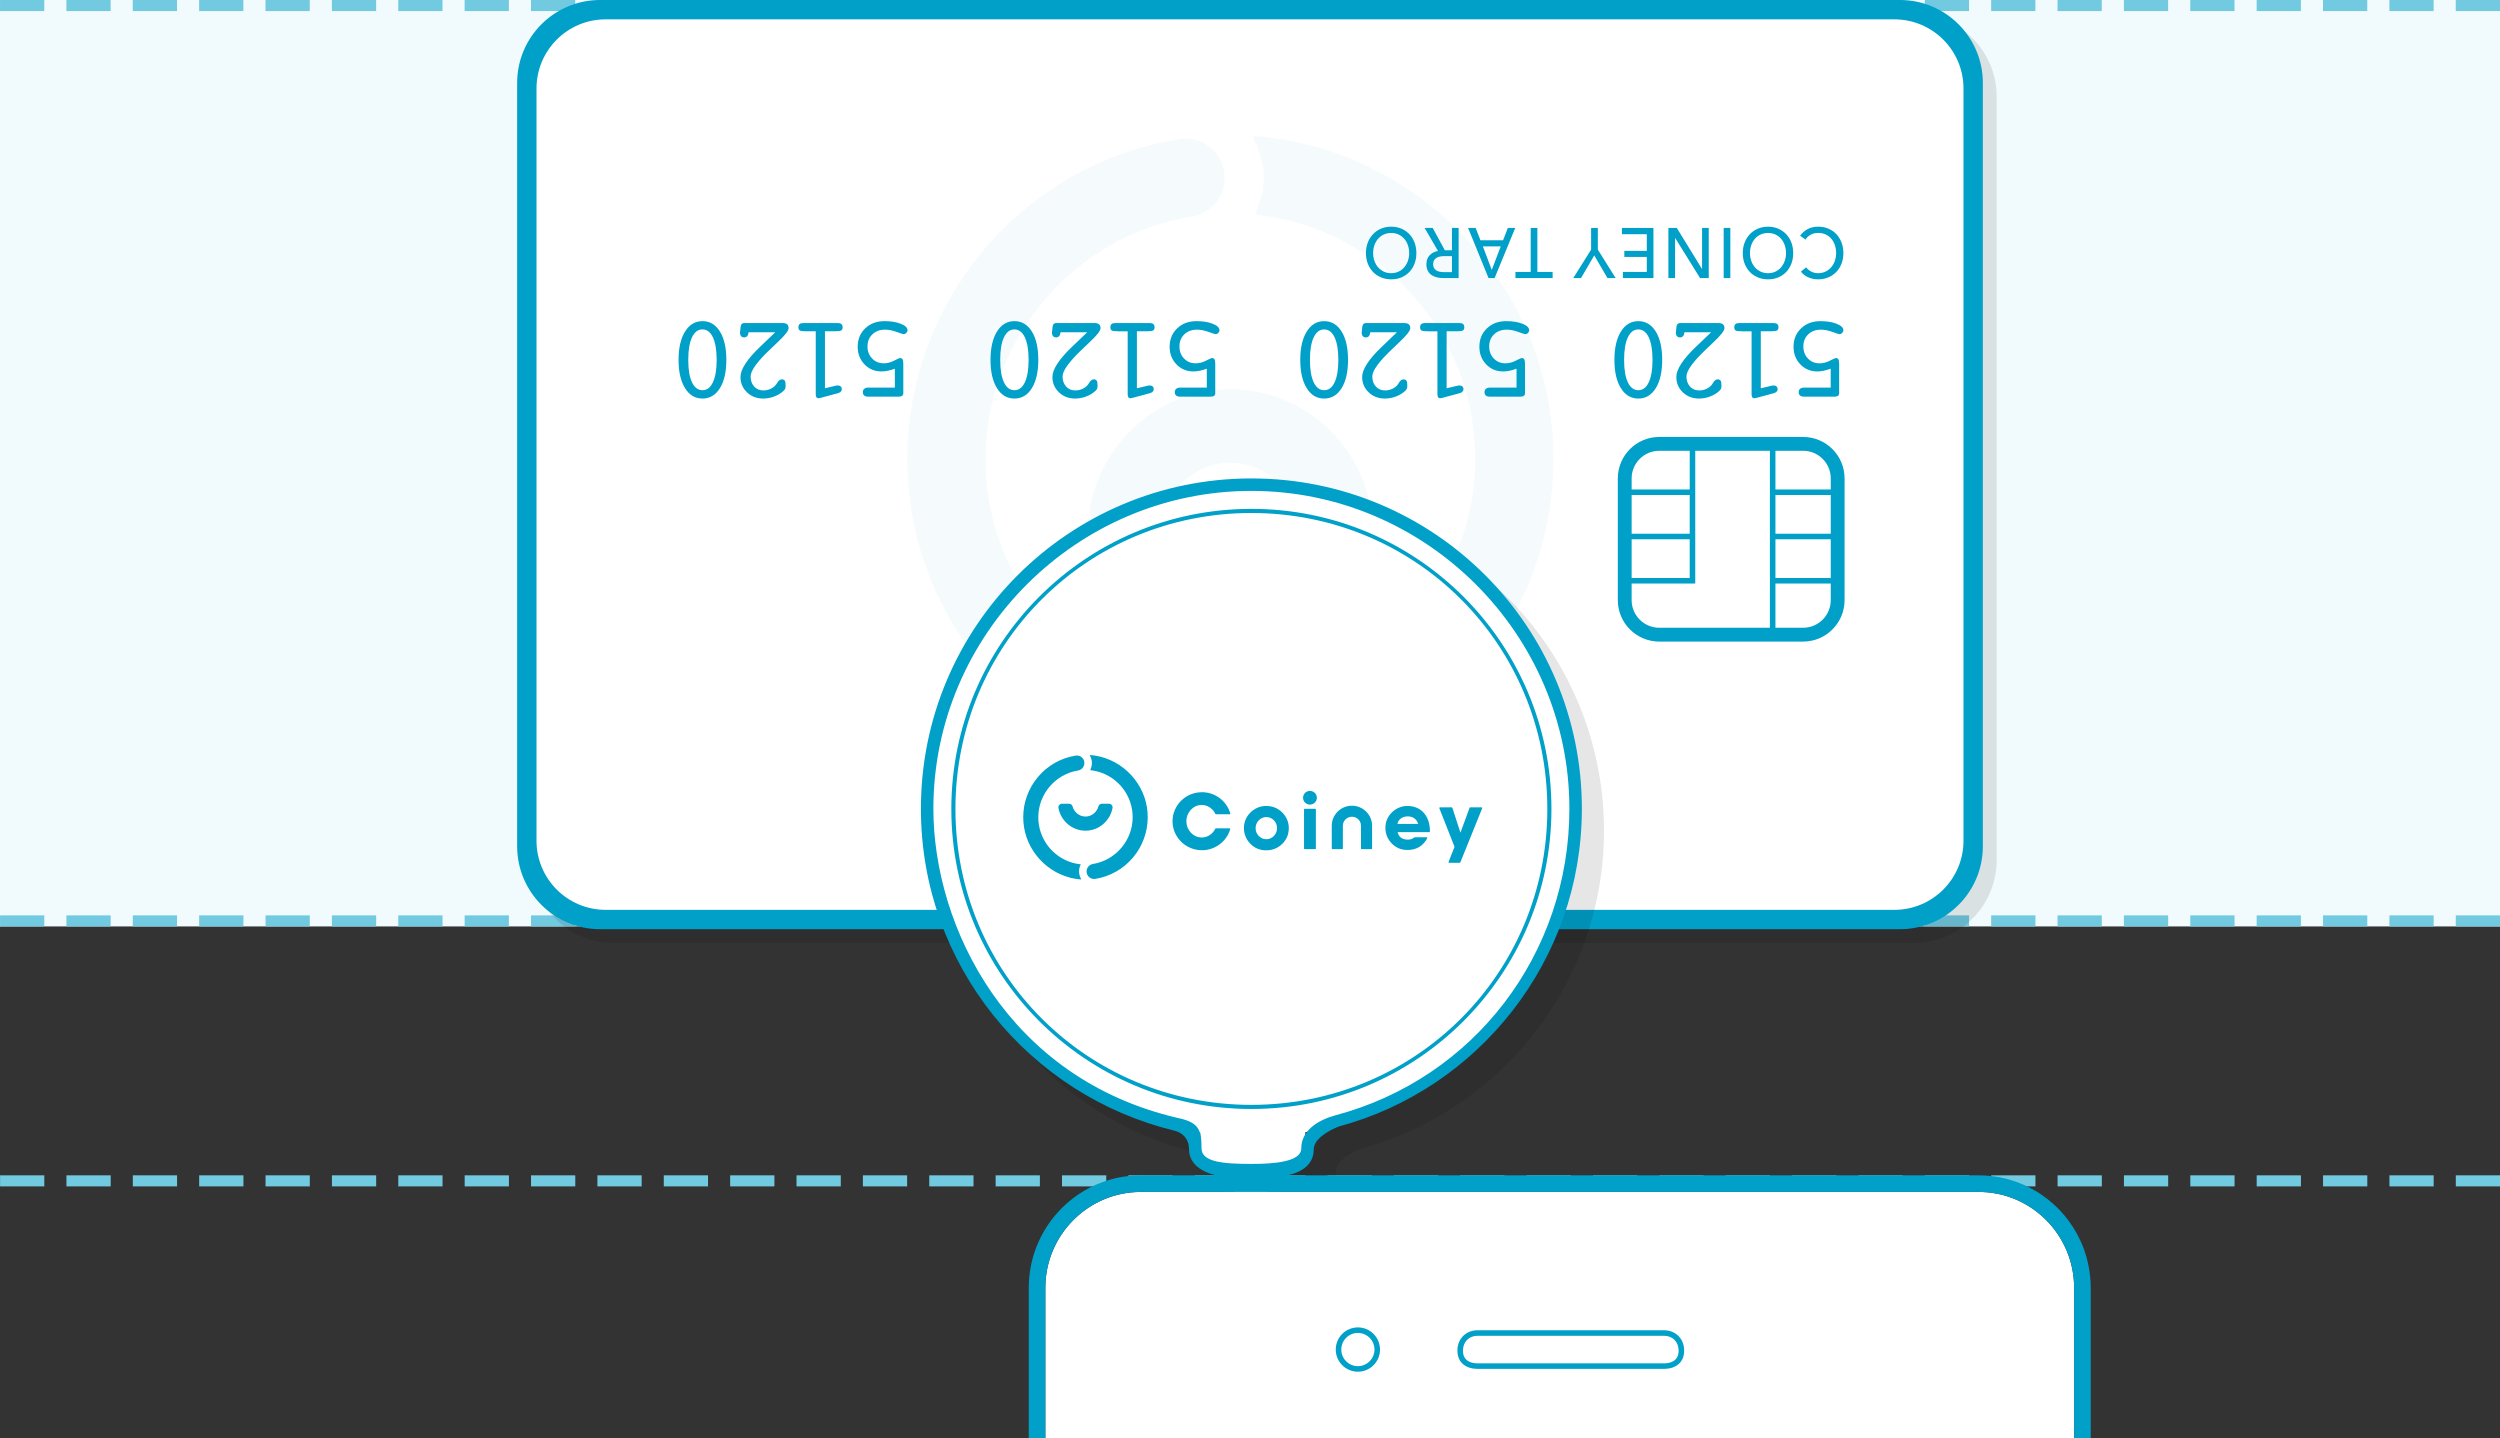 <svg xmlns="http://www.w3.org/2000/svg" width="452" height="260"><rect width="100%" height="100%" fill="#333333" stroke="none"/><path fill="#f1fafc" d="M0 0h452v167.5h-452z"/><path id="Shape" fill="#72cae1" d="M452 2h-8v-2h8v2zm-12 0h-8v-2h8v2zm-12 0h-8v-2h8v2zm-12 0h-8v-2h8v2zm-12 0h-8v-2h8v2zm-12 0h-8v-2h8v2zm-12 0h-8v-2h8v2zm-12 0h-8v-2h8v2zm-12 0h-8v-2h8v2zm-12 0h-8v-2h8v2zm-12 0h-8v-2h8v2zm-12 0h-8v-2h8v2zm-12 0h-8v-2h8v2zm-12 0h-8v-2h8v2zm-12 0h-8v-2h8v2zm-12 0h-8v-2h8v2zm-12 0h-8v-2h8v2zm-12 0h-8v-2h8v2zm-12 0h-8v-2h8v2zm-12 0h-8v-2h8v2zm-12 0h-8v-2h8v2zm-12 0h-8v-2h8v2zm-12 0h-8v-2h8v2zm-12 0h-8v-2h8v2zm-12 0h-8v-2h8v2zm-12 0h-8v-2h8v2zm-12 0h-8v-2h8v2zm-12 0h-8v-2h8v2zm-12 0h-8v-2h8v2zm-12 0h-8v-2h8v2zm-12 0h-8v-2h8v2zm-12 0h-8v-2h8v2zm-12 0h-8v-2h8v2zm-12 0h-8v-2h8v2zm-12 0h-8v-2h8v2zm-12 0h-8v-2h8v2zm-12 0h-8v-2h8v2zm-12 0h-8v-2h8v2zm444 165.5h-8v-2h8v2zm-12 0h-8v-2h8v2zm-12 0h-8v-2h8v2zm-12 0h-8v-2h8v2zm-12 0h-8v-2h8v2zm-12 0h-8v-2h8v2zm-12 0h-8v-2h8v2zm-12 0h-8v-2h8v2zm-12 0h-8v-2h8v2zm-12 0h-8v-2h8v2zm-12 0h-8v-2h8v2zm-12 0h-8v-2h8v2zm-12 0h-8v-2h8v2zm-12 0h-8v-2h8v2zm-12 0h-8v-2h8v2zm-12 0h-8v-2h8v2zm-12 0h-8v-2h8v2zm-12 0h-8v-2h8v2zm-12 0h-8v-2h8v2zm-12 0h-8v-2h8v2zm-12 0h-8v-2h8v2zm-12 0h-8v-2h8v2zm-12 0h-8v-2h8v2zm-12 0h-8v-2h8v2zm-12 0h-8v-2h8v2zm-12 0h-8v-2h8v2zm-12 0h-8v-2h8v2zm-12 0h-8v-2h8v2zm-12 0h-8v-2h8v2zm-12 0h-8v-2h8v2zm-12 0h-8v-2h8v2zm-12 0h-8v-2h8v2zm-12 0h-8v-2h8v2zm-12 0h-8v-2h8v2zm-12 0h-8v-2h8v2zm-12 0h-8v-2h8v2zm-12 0h-8v-2h8v2zm-12 0h-8v-2h8v2zm444 47h-8v-2h8v2zm-12 0h-8v-2h8v2zm-12 0h-8v-2h8v2zm-12 0h-8v-2h8v2zm-12 0h-8v-2h8v2zm-12 0h-8v-2h8v2zm-12 0h-8v-2h8v2zm-12 0h-8v-2h8v2zm-12 0h-8v-2h8v2zm-12 0h-8v-2h8v2zm-12 0h-8v-2h8v2zm-12 0h-8v-2h8v2zm-12 0h-8v-2h8v2zm-12 0h-8v-2h8v2zm-12 0h-8v-2h8v2zm-12 0h-8v-2h8v2zm-12 0h-8v-2h8v2zm-12 0h-8v-2h8v2zm-12 0h-8v-2h8v2zm-12 0h-8v-2h8v2zm-12 0h-8v-2h8v2zm-12 0h-8v-2h8v2zm-12 0h-8v-2h8v2zm-12 0h-8v-2h8v2zm-12 0h-8v-2h8v2zm-12 0h-8v-2h8v2zm-12 0h-8v-2h8v2zm-12 0h-8v-2h8v2zm-12 0h-8v-2h8v2zm-12 0h-8v-2h8v2zm-12 0h-8v-2h8v2zm-12 0h-8v-2h8v2zm-12 0h-8v-2h8v2zm-12 0h-8v-2h8v2zm-12 0h-8v-2h8v2zm-12 0h-8v-2h8v2zm-12 0h-8v-2h8v2zm-12 0h-8v-2h8v2z"/><path opacity=".1" d="M346 2.5h-235c-8.284 0-15 6.716-15 15v138c0 8.285 6.716 15 15 15h235c8.285 0 15-6.715 15-15v-138c0-8.284-6.715-15-15-15z"/><path id="white" fill="#fff" d="M343.5 2.5h-235c-6.904 0-12.5 5.596-12.5 12.5v138c0 6.904 5.596 12.5 12.5 12.5h235c6.904 0 12.5-5.596 12.5-12.5v-138c0-6.904-5.596-12.5-12.5-12.5z"/><path id="Shape" fill="#00a0c9" d="M343.5 0h-235c-8.284 0-15 6.715-15 15v138c0 8.285 6.716 15 15 15h235c8.285 0 15-6.715 15-15v-138c0-8.285-6.715-15-15-15zm11.5 152c0 6.904-5.596 12.5-12.5 12.5h-233c-6.904 0-12.5-5.596-12.5-12.5v-136c0-6.904 5.596-12.5 12.5-12.5h233c6.904 0 12.5 5.596 12.5 12.5v136z"/><path id="Shape" fill="#2996cc" opacity=".05" d="M216.594 136.083c-.461-2.914-.013-5.862 1.297-8.507.054-.087.054-.186 0-.273-.044-.083-.134-.139-.224-.153-19.783-2.154-35.781-17.397-38.926-37.076-.363-2.314-.554-4.687-.554-7.081-.038-21.587 15.979-40.44 37.282-43.847 1.873-.302 3.496-1.313 4.611-2.847 1.119-1.526 1.552-3.399 1.251-5.269-.547-3.452-3.484-5.965-6.97-5.965-.368 0-.751.03-1.12.092-13.795 2.207-26.366 9.328-35.388 20.047-8.912 10.603-13.83 24.023-13.798 37.79 0 3.138.249 6.266.735 9.316 4.207 26.42 26.612 47.062 53.262 49.091.115 0 .217-.054.283-.138.056-.095.056-.212 0-.306-.873-1.505-1.46-3.14-1.741-4.874zm17.991-42.9c.41 1.483 1.741 2.505 3.275 2.505h6.655c1.005 0 1.963-.449 2.61-1.225.638-.78.9-1.807.71-2.807-2.365-12.327-13.038-21.278-25.383-21.278-12.335 0-23 8.951-25.373 21.278-.19 1 .063 2.026.716 2.807.647.776 1.6 1.225 2.615 1.225h6.648c1.524 0 2.873-1.022 3.268-2.505 1.511-5.605 6.499-9.529 12.126-9.529 5.633 0 10.627 3.924 12.133 9.529zm45.552-19.492c-4.222-26.425-26.626-47.069-53.28-49.092h-.029c-.164 0-.296.134-.296.3 0 .082.032.157.087.213.857 1.478 1.425 3.1 1.697 4.804.471 2.916.016 5.853-1.312 8.502-.025.088-.025.188.013.281.05.081.126.135.234.145 19.773 2.153 35.781 17.411 38.919 37.079.368 2.312.558 4.69.558 7.07.034 21.598-15.991 40.452-37.289 43.86-1.868.302-3.498 1.306-4.61 2.838-1.1 1.537-1.553 3.413-1.244 5.271.546 3.461 3.482 5.971 6.968 5.971.374 0 .753-.025 1.125-.087 13.792-2.208 26.357-9.332 35.378-20.051 8.93-10.606 13.827-24.023 13.797-37.801 0-3.125-.243-6.258-.716-9.303z"/><path id="Shape" fill="#00a0c9" d="M326 79h-26c-4.142 0-7.5 3.358-7.5 7.5v22c0 4.142 3.358 7.5 7.5 7.5h26c4.142 0 7.5-3.358 7.5-7.5v-22c0-4.142-3.358-7.5-7.5-7.5zm-31 18.5h10.5v7h-10.5v-7zm0-1v-7h10.5v7h-10.5zm5-15h5.5v7h-10.5v-2c0-2.761 2.239-5 5-5zm20 32h-20c-2.761 0-5-2.239-5-5v-3h11.5v-24h13.5v32zm11-5c0 2.761-2.239 5-5 5h-5v-8h10v3zm0-4h-10v-7h10v7zm0-8h-10v-7h10v7zm0-8h-10v-7h5c2.761 0 5 2.239 5 5v2zm-3.59-46.083c.398-.205.839-.307 1.326-.307.494 0 .942.094 1.343.281.402.188.742.446 1.022.775.279.328.494.714.644 1.158.15.444.225.922.225 1.434 0 .495-.077.962-.231 1.401-.154.44-.372.826-.656 1.159-.284.333-.627.595-1.028.787-.401.192-.853.288-1.356.288-.445 0-.861-.101-1.246-.301-.385-.201-.683-.455-.894-.762l-.949.768c.162.231.357.433.584.608.227.175.478.322.754.442.275.119.563.209.863.269.3.059.596.089.888.089.656 0 1.264-.115 1.824-.345.559-.231 1.044-.553 1.453-.967.409-.414.729-.913.96-1.497.231-.585.347-1.231.347-1.939 0-.7-.114-1.342-.341-1.927-.227-.584-.541-1.088-.942-1.51-.402-.423-.88-.751-1.435-.986-.555-.234-1.162-.352-1.818-.352-.762 0-1.415.152-1.958.455-.543.303-.985.697-1.326 1.184l.961.691c.261-.393.589-.691.986-.896zm-4.487-.096c-.405-.422-.885-.751-1.441-.985-.555-.235-1.161-.352-1.818-.352-.656 0-1.264.117-1.824.352-.559.234-1.041.563-1.447.985-.405.423-.723.926-.954 1.511-.231.584-.347 1.226-.347 1.926 0 .708.116 1.355.347 1.939.231.585.549 1.084.954 1.497.406.414.888.736 1.447.967.56.23 1.168.345 1.824.345.657 0 1.263-.115 1.818-.345.556-.231 1.036-.553 1.441-.967.406-.414.722-.913.949-1.497.227-.584.34-1.231.34-1.939 0-.7-.113-1.342-.34-1.926-.227-.585-.543-1.089-.949-1.511zm-.243 4.838c-.154.439-.371.825-.651 1.158-.279.333-.62.595-1.021.787-.401.192-.849.288-1.344.288-.502 0-.954-.096-1.356-.288-.401-.192-.743-.454-1.027-.787-.284-.333-.503-.719-.657-1.158-.154-.44-.231-.907-.231-1.402 0-.503.077-.977.231-1.421.154-.444.373-.83.657-1.158.284-.329.628-.587 1.033-.775.406-.188.856-.281 1.35-.281.495 0 .941.094 1.338.281.397.188.737.446 1.021.775.284.328.503.714.657 1.158.154.444.231.917.231 1.421 0 .495-.077.962-.231 1.402zm-11.041 3.117h1.204v-9.062h-1.204v9.062zm-2.7 0v-9.062h-1.204v7.398h-.024l-4.548-7.398h-1.52v9.062h1.204v-7.245h.024l4.499 7.245h1.569zm-11.199-4.916h-4.062v1.088h4.062v2.714h-4.317v1.113h5.52v-9.062h-5.703v1.126h4.499v3.021h.001zm-8.852-.23v-3.917h-1.216v3.917l-3.223 5.146h1.399l2.395-4.096 2.384 4.096h1.483l-3.222-5.146zm-10.933-3.917h-1.204v7.949h-2.76v1.114h6.724v-1.114h-2.76v-7.949zm-7.733 9.063l3.733-9.063h-1.338l-.863 2.227h-4.086l-.876-2.227h-1.362l3.697 9.063h1.095zm1.106-5.722l-1.617 4.25-1.605-4.25h3.222zm-12.853 1.6c-.389.41-.583.947-.583 1.613 0 .461.081.851.243 1.171.162.32.383.578.662.775.28.196.606.339.979.429.373.089.766.134 1.18.134h2.76v-9.062h-1.204v4.032h-1.289l-2.189-4.032h-1.459l2.408 4.16c-.616.11-1.119.371-1.508.78zm2.651.154h1.386v2.893h-1.471c-.26 0-.507-.024-.742-.071-.235-.047-.44-.126-.614-.237-.174-.111-.314-.258-.42-.441-.105-.184-.158-.412-.158-.685 0-.273.053-.502.158-.685.106-.184.25-.333.432-.448.182-.115.395-.199.638-.25.244-.051.507-.076.791-.076zm-6.335-3.987c-.406-.423-.886-.751-1.441-.986-.555-.234-1.162-.352-1.818-.352-.657 0-1.265.118-1.824.352-.56.235-1.042.563-1.447.986-.406.422-.724.926-.955 1.51-.231.585-.346 1.227-.346 1.927 0 .708.115 1.354.346 1.939.231.584.55 1.083.955 1.497.405.414.887.736 1.447.967.559.23 1.167.345 1.824.345.656 0 1.263-.115 1.818-.345.555-.231 1.035-.553 1.441-.967.405-.414.721-.913.948-1.497.227-.585.341-1.231.341-1.939 0-.7-.114-1.342-.341-1.927-.227-.585-.543-1.088-.948-1.51zm-.243 4.838c-.154.439-.371.825-.651 1.158-.279.333-.62.595-1.021.787-.401.192-.849.288-1.344.288-.502 0-.954-.096-1.356-.288-.401-.192-.743-.454-1.027-.787-.284-.333-.503-.719-.657-1.158-.154-.44-.231-.907-.231-1.402 0-.503.077-.977.231-1.421.154-.444.373-.83.657-1.158.284-.329.628-.587 1.033-.775.406-.188.856-.281 1.35-.281.494 0 .94.094 1.337.281.398.188.738.446 1.022.775.284.328.502.714.656 1.158.154.444.231.917.231 1.421.001.495-.076.962-.23 1.402zm77.532 11.387c-.798-.32-1.787-.48-2.969-.48-1.413 0-2.573.436-3.48 1.308-.907.872-1.361 1.979-1.361 3.322 0 1.266.41 2.326 1.229 3.18.819.855 1.844 1.282 3.074 1.282.359 0 .735-.041 1.129-.122.394-.081.822-.205 1.286-.374v3.417h-4.777c-.324 0-.573.072-.749.216-.176.144-.264.346-.264.606 0 .274.085.48.253.617.169.137.422.206.76.206h5.336c.359 0 .61-.051.754-.153.144-.102.216-.269.216-.501v-5.253c0-.408-.044-.689-.132-.844-.088-.154-.237-.232-.448-.232-.126 0-.494.158-1.102.475-.608.316-1.228.474-1.861.474-.844 0-1.544-.29-2.099-.87-.556-.58-.833-1.306-.833-2.178 0-.893.293-1.622.88-2.188.587-.566 1.352-.849 2.294-.849.64 0 1.334.135 2.083.406.749.27 1.162.406 1.24.406.197 0 .369-.072.517-.216.147-.144.221-.308.221-.491 0-.456-.399-.844-1.197-1.164zm-11.377-.132h-6.307c-.281 0-.492.063-.633.19-.14.126-.211.316-.211.569 0 .281.085.473.253.575.169.102.566.153 1.192.153h1.688v11.412c0 .211.038.378.116.501.077.123.183.184.316.184l.227-.016.226-.047 3.133-.844c.225-.064.397-.158.517-.285.119-.127.179-.274.179-.443 0-.204-.068-.368-.205-.491-.137-.123-.315-.184-.533-.184l-.121.01-.206.032-1.983.474v-10.304h1.751c.626 0 1.023-.051 1.192-.153.169-.102.253-.294.253-.575 0-.253-.07-.443-.211-.57-.14-.125-.351-.188-.633-.188zm-12.141 4.64l.886-.844.306-.295c1.35-1.259 2.025-2.117 2.025-2.574 0-.316-.09-.55-.269-.701-.18-.152-.455-.227-.828-.227h-6.982c-.169 0-.306.061-.412.184-.105.123-.168.294-.19.512l-.084.812-.011.111-.01.11c0 .267.067.478.2.633.134.155.317.232.549.232.232 0 .416-.079.553-.237.137-.158.22-.389.248-.691h4.82l-1.297 1.244c-.323.324-.791.77-1.403 1.34-2.39 2.285-3.586 4.117-3.586 5.495 0 1.097.392 2.021 1.176 2.774.784.752 1.76 1.128 2.927 1.128.696 0 1.377-.128 2.041-.385.665-.257 1.222-.603 1.672-1.039.133-.133.225-.258.274-.374.049-.116.074-.301.074-.554 0-.436-.053-.732-.158-.886-.106-.154-.285-.232-.538-.232-.324 0-.615.236-.876.707l-.2.285c-.246.309-.571.555-.976.738-.404.183-.828.274-1.271.274-.682 0-1.237-.234-1.666-.701-.429-.468-.644-1.078-.644-1.831.001-1.046 1.217-2.716 3.65-5.008zm-12.353-4.988c-1.322 0-2.373.627-3.153 1.882-.781 1.255-1.171 2.962-1.171 5.121 0 2.158.391 3.863 1.171 5.114.78 1.252 1.831 1.878 3.153 1.878s2.372-.624 3.149-1.872c.777-1.248 1.165-2.955 1.165-5.121 0-2.172-.388-3.882-1.165-5.131-.777-1.248-1.827-1.872-3.149-1.872zm1.888 11.053c-.45.956-1.079 1.434-1.888 1.434-.815 0-1.448-.478-1.898-1.434-.45-.957-.675-2.307-.675-4.05 0-1.751.225-3.106.675-4.066.45-.96 1.083-1.44 1.898-1.44.809 0 1.438.48 1.888 1.44.45.96.675 2.315.675 4.066 0 1.744-.225 3.094-.675 4.05zm-22.817-10.573c-.798-.32-1.787-.48-2.969-.48-1.413 0-2.573.436-3.48 1.308-.907.872-1.361 1.979-1.361 3.322 0 1.266.41 2.326 1.229 3.18.819.855 1.844 1.282 3.074 1.282.359 0 .735-.041 1.129-.122.394-.081.822-.205 1.286-.374v3.417h-4.777c-.324 0-.573.072-.749.216-.176.144-.264.346-.264.606 0 .274.085.48.253.617.169.137.422.206.76.206h5.336c.359 0 .61-.051.754-.153.144-.102.216-.269.216-.501v-5.253c0-.408-.044-.689-.132-.844-.088-.154-.237-.232-.448-.232-.126 0-.494.158-1.102.475-.608.316-1.229.474-1.861.474-.844 0-1.544-.29-2.099-.87-.556-.58-.833-1.306-.833-2.178 0-.893.293-1.622.88-2.188.587-.566 1.352-.849 2.294-.849.64 0 1.334.135 2.083.406.749.27 1.162.406 1.24.406.197 0 .369-.072.517-.216.147-.144.221-.308.221-.491 0-.456-.399-.844-1.197-1.164zm-11.377-.132h-6.307c-.281 0-.492.063-.633.19-.14.126-.211.316-.211.569 0 .281.085.473.253.575.169.102.566.153 1.192.153h1.688v11.412c0 .211.038.378.116.501.077.123.183.184.316.184l.227-.016.226-.047 3.133-.844c.225-.064.397-.158.517-.285.119-.127.179-.274.179-.443 0-.204-.068-.368-.205-.491-.137-.123-.315-.184-.533-.184l-.121.01-.206.032-1.983.474v-10.304h1.751c.626 0 1.023-.051 1.192-.153.169-.102.253-.294.253-.575 0-.253-.07-.443-.211-.57-.14-.125-.351-.188-.633-.188zm-12.141 4.64l.886-.844.306-.295c1.35-1.259 2.025-2.117 2.025-2.574 0-.316-.09-.55-.269-.701-.18-.152-.455-.227-.828-.227h-6.982c-.169 0-.306.061-.412.184-.105.123-.169.294-.19.512l-.084.812-.011.111-.01.11c0 .267.067.478.2.633.134.155.317.232.549.232.232 0 .416-.079.553-.237.137-.158.22-.389.248-.691h4.82l-1.297 1.244c-.323.324-.791.77-1.403 1.34-2.39 2.285-3.586 4.117-3.586 5.495 0 1.097.392 2.021 1.176 2.774.784.752 1.76 1.128 2.927 1.128.696 0 1.377-.128 2.041-.385.665-.257 1.222-.603 1.672-1.039.133-.133.225-.258.274-.374.049-.116.074-.301.074-.554 0-.436-.053-.731-.158-.886-.106-.154-.285-.232-.538-.232-.324 0-.615.236-.876.707l-.2.285c-.246.309-.571.555-.976.738-.404.183-.828.274-1.271.274-.682 0-1.237-.234-1.666-.701-.429-.468-.644-1.078-.644-1.83.001-1.047 1.217-2.716 3.65-5.009zm-12.353-4.988c-1.322 0-2.373.627-3.153 1.882-.781 1.255-1.171 2.962-1.171 5.121 0 2.158.39 3.863 1.171 5.115.78 1.251 1.831 1.877 3.153 1.877s2.372-.624 3.149-1.872c.777-1.248 1.165-2.955 1.165-5.12 0-2.173-.388-3.883-1.165-5.131-.777-1.248-1.827-1.872-3.149-1.872zm1.888 11.053c-.45.956-1.079 1.434-1.888 1.434-.815 0-1.448-.478-1.898-1.434-.45-.957-.675-2.307-.675-4.05 0-1.751.225-3.106.675-4.066.45-.96 1.083-1.44 1.898-1.44.809 0 1.438.48 1.888 1.44.45.96.675 2.315.675 4.066 0 1.744-.225 3.094-.675 4.05zm-22.017-10.573c-.798-.32-1.787-.48-2.969-.48-1.413 0-2.573.436-3.48 1.308-.907.872-1.361 1.979-1.361 3.322 0 1.266.41 2.326 1.229 3.18.819.855 1.844 1.282 3.074 1.282.359 0 .735-.041 1.129-.122.394-.081.822-.205 1.286-.374v3.417h-4.777c-.324 0-.573.072-.749.216-.176.144-.264.346-.264.606 0 .274.085.48.253.617.169.137.422.206.76.206h5.336c.359 0 .61-.051.754-.153.144-.102.216-.269.216-.501v-5.253c0-.408-.044-.689-.132-.844-.088-.154-.237-.232-.448-.232-.126 0-.494.158-1.102.475-.608.316-1.229.474-1.861.474-.844 0-1.544-.29-2.099-.87-.556-.58-.833-1.306-.833-2.178 0-.893.293-1.622.88-2.188.587-.566 1.352-.849 2.294-.849.64 0 1.334.135 2.083.406.749.27 1.162.406 1.24.406.197 0 .369-.072.517-.216.147-.144.221-.308.221-.491 0-.456-.399-.844-1.197-1.164zm-11.377-.132h-6.307c-.281 0-.492.063-.633.19-.14.126-.211.316-.211.569 0 .281.085.473.253.575.169.102.566.153 1.192.153h1.688v11.412c0 .211.038.378.116.501.077.123.183.184.316.184l.227-.016.226-.047 3.133-.844c.225-.064.397-.158.517-.285.119-.127.179-.274.179-.443 0-.204-.068-.368-.205-.491-.137-.123-.315-.184-.533-.184l-.121.01-.206.032-1.983.474v-10.304h1.751c.626 0 1.023-.051 1.192-.153.169-.102.253-.294.253-.575 0-.253-.07-.443-.211-.57-.14-.125-.351-.188-.633-.188zm-12.141 4.64l.886-.844.306-.295c1.35-1.259 2.025-2.117 2.025-2.574 0-.316-.09-.55-.269-.701-.18-.152-.455-.227-.828-.227h-6.982c-.169 0-.306.061-.412.184-.105.123-.169.294-.19.512l-.084.812-.011.111-.01.11c0 .267.067.478.2.633.134.155.317.232.549.232.232 0 .416-.079.553-.237.137-.158.22-.389.248-.691h4.82l-1.297 1.244c-.323.324-.791.77-1.403 1.34-2.39 2.285-3.586 4.117-3.586 5.495 0 1.097.392 2.021 1.176 2.774.784.752 1.76 1.128 2.927 1.128.696 0 1.377-.128 2.041-.385.665-.257 1.222-.603 1.672-1.039.133-.133.225-.258.274-.374.049-.116.074-.301.074-.554 0-.436-.053-.731-.158-.886-.106-.154-.285-.232-.538-.232-.324 0-.615.236-.876.707l-.2.285c-.246.309-.571.555-.976.738-.404.183-.828.274-1.271.274-.682 0-1.237-.234-1.666-.701-.429-.468-.644-1.078-.644-1.83.001-1.047 1.217-2.716 3.65-5.009zm-12.353-4.988c-1.322 0-2.373.627-3.153 1.882-.781 1.255-1.171 2.962-1.171 5.121 0 2.158.39 3.863 1.171 5.115.78 1.251 1.831 1.877 3.153 1.877s2.372-.624 3.149-1.872c.777-1.248 1.165-2.955 1.165-5.12 0-2.173-.388-3.883-1.165-5.131-.777-1.248-1.827-1.872-3.149-1.872zm1.888 11.053c-.45.956-1.079 1.434-1.888 1.434-.815 0-1.448-.478-1.898-1.434-.45-.957-.675-2.307-.675-4.05 0-1.751.225-3.106.675-4.066.45-.96 1.083-1.44 1.898-1.44.809 0 1.438.48 1.888 1.44.45.96.675 2.315.675 4.066 0 1.744-.225 3.094-.675 4.05zm-22.417-10.573c-.798-.32-1.787-.48-2.969-.48-1.413 0-2.573.436-3.48 1.308-.907.872-1.361 1.979-1.361 3.322 0 1.266.41 2.326 1.229 3.18.819.855 1.844 1.282 3.074 1.282.359 0 .735-.041 1.129-.122.394-.081.822-.205 1.286-.374v3.417h-4.778c-.323 0-.573.072-.749.216-.175.144-.263.346-.263.606 0 .274.084.48.253.617.168.137.422.206.759.206h5.337c.358 0 .61-.051.754-.153.144-.102.216-.269.216-.501v-5.253c0-.408-.044-.689-.132-.844-.088-.154-.238-.232-.448-.232-.127 0-.494.158-1.102.475-.608.316-1.229.474-1.862.474-.844 0-1.543-.29-2.099-.87-.555-.58-.833-1.306-.833-2.178 0-.893.293-1.622.88-2.188.587-.566 1.352-.849 2.294-.849.64 0 1.334.135 2.083.406.749.27 1.162.406 1.24.406.197 0 .369-.072.517-.216.147-.144.221-.308.221-.491.001-.456-.398-.844-1.196-1.164zm-11.377-.132h-6.307c-.281 0-.492.063-.633.19-.14.126-.211.316-.211.569 0 .281.085.473.253.575.169.102.566.153 1.192.153h1.688v11.412c0 .211.039.378.116.501.077.123.183.184.316.184l.227-.016.226-.047 3.133-.844c.225-.064.397-.158.517-.285.119-.127.179-.274.179-.443 0-.204-.068-.368-.205-.491-.137-.123-.315-.184-.533-.184l-.121.01-.206.032-1.983.474v-10.304h1.751c.626 0 1.023-.051 1.192-.153.169-.102.253-.294.253-.575 0-.253-.07-.443-.211-.57-.14-.125-.351-.188-.633-.188zm-12.141 4.64l.886-.844.306-.295c1.35-1.259 2.025-2.117 2.025-2.574 0-.316-.09-.55-.269-.701-.18-.152-.455-.227-.828-.227h-6.982c-.169 0-.306.061-.412.184-.105.123-.169.294-.19.512l-.084.812-.011.111-.01.11c0 .267.067.478.2.633.134.155.317.232.549.232.232 0 .416-.079.553-.237.137-.159.22-.389.248-.691h4.82l-1.297 1.244c-.323.324-.791.77-1.402 1.34-2.391 2.285-3.586 4.117-3.586 5.495 0 1.097.392 2.021 1.176 2.774.784.752 1.759 1.128 2.927 1.128.696 0 1.376-.128 2.041-.385.664-.257 1.221-.603 1.671-1.039.134-.133.225-.258.274-.374.05-.116.074-.301.074-.554 0-.436-.052-.731-.158-.886-.105-.154-.285-.232-.538-.232-.323 0-.615.236-.875.707l-.201.285c-.246.309-.571.555-.975.738-.404.183-.828.274-1.271.274-.682 0-1.238-.234-1.667-.701-.429-.468-.643-1.078-.643-1.83 0-1.047 1.216-2.716 3.649-5.009zm-12.353-4.988c-1.322 0-2.373.627-3.153 1.882-.781 1.255-1.171 2.962-1.171 5.121 0 2.158.391 3.863 1.171 5.115.78 1.251 1.831 1.877 3.153 1.877s2.372-.624 3.149-1.872c.777-1.248 1.165-2.955 1.165-5.12 0-2.173-.388-3.883-1.165-5.131-.777-1.248-1.827-1.872-3.149-1.872zm1.888 11.053c-.45.956-1.079 1.434-1.888 1.434-.815 0-1.448-.478-1.898-1.434-.45-.957-.675-2.307-.675-4.05 0-1.751.225-3.106.675-4.066.45-.96 1.083-1.44 1.898-1.44.809 0 1.438.48 1.888 1.44.45.96.675 2.315.675 4.066 0 1.744-.225 3.094-.675 4.05z"/><path opacity=".1" d="M230.25 90.5c-32.999 0-59.75 26.736-59.75 59.715 0 28.24 19.541 51.828 45.846 58.213 1.503.375 2.631 1.502 2.631 3.38 0 3.004 3.006 4.507 6.012 4.882v26.485c0 1.17.477 2.279 1.302 3.084l-1.005 7.362 3.837 2.879h2.254l3.836-2.886-1.004-7.355c.825-.805 1.302-1.915 1.302-3.085v-26.484c3.382-.375 6.012-1.878 6.012-4.882 0-1.878 2.631-3.38 4.51-4.131 25.177-6.76 43.966-29.915 43.966-57.462.001-32.979-26.68-59.715-59.749-59.715z"/><path fill="#fff" d="M285.5 146.25c0-32.723-26.527-59.25-59.25-59.25s-59.25 26.527-59.25 59.25c0 29.576 21.671 54.088 50 58.53v6.22h5v29h.5v10.5h7.5v-10.5h.5v-29h5.5v-6.303c28.083-4.651 49.5-29.046 49.5-58.447z"/><path fill="#00a0c9" d="M226.25 86.5c-32.999 0-59.75 26.736-59.75 59.715 0 28.24 19.541 51.828 45.846 58.213 1.503.375 2.631 1.502 2.631 3.38 0 3.004 3.006 4.507 6.012 4.882v26.485c0 1.17.477 2.279 1.302 3.084l-1.005 7.362 3.837 2.879h2.254l3.836-2.886-1.004-7.355c.825-.805 1.302-1.915 1.302-3.085v-26.484c3.382-.375 6.012-1.878 6.012-4.882 0-1.878 2.631-3.38 4.51-4.131 25.177-6.76 43.966-29.915 43.966-57.462.001-32.979-26.68-59.715-59.749-59.715zm3.007 152.674c0 .674-.333 1.307-.89 1.693l-.569.393 1.005 7.366-2.178 1.62h-.751l-2.176-1.627 1.004-7.358-.707-.404c-.376-.375-.751-1.126-.751-1.502v-.969c1.991.28 4.022.28 6.012-.001v.789zm0-2.53c-1.991.28-4.022.281-6.013.001v-6.892c1.991.28 4.022.28 6.013-.001v6.892zm0-8.633c-1.991.281-4.022.281-6.013.001v-6.728c1.991.28 4.022.28 6.013-.001v6.728zm0-9.05c-1.991.281-4.022.281-6.013.001v-6.272h6.013v6.271zm12.107-17.295c-3.15.885-6.095 2.762-6.095 5.962 0 2.433-4.885 2.809-9.019 2.809-5.261 0-9.019-.376-9.016-2.838-.003-3.171-.379-4.673-4.243-5.46-30.708-7.1-44.237-34.516-44.237-55.924 0-31.548 25.929-57.461 57.495-57.461s57.495 25.914 57.495 57.461c.001 26.289-17.285 48.824-42.38 55.452zm-15.114-109.663c-29.962 0-54.25 24.289-54.25 54.25s24.289 54.249 54.25 54.249 54.25-24.289 54.25-54.25-24.289-54.249-54.25-54.249zm0 107.756c-29.726 0-53.507-23.781-53.507-53.506 0-29.726 23.781-53.506 53.507-53.506s53.507 23.78 53.507 53.506c0 29.725-23.781 53.505-53.507 53.506zm41.724-53.743l-.096-.049h-2.068c-.048 0-.091.029-.108.075l-1.654 4.506-1.463-4.503c-.015-.048-.061-.078-.111-.078h-2.134l-.097.049-.011.106 2.747 6.976-1.081 2.74.012.106.094.049h1.917l.106-.071 3.958-9.8-.011-.106zm-66.83.072c.036-.191-.013-.389-.138-.539-.124-.15-.308-.237-.502-.237h-1.281c-.295 0-.555.198-.631.483-.292 1.081-1.253 1.836-2.336 1.836-1.086 0-2.047-.755-2.339-1.836-.077-.285-.336-.483-.631-.483h-1.28c-.195 0-.38.087-.503.237s-.175.348-.139.539c.456 2.377 2.514 4.101 4.892 4.101 2.375 0 4.433-1.724 4.888-4.101zm-6.017 11.896c-.091-.561-.004-1.129.249-1.639l-.002-.052-.043-.03c-3.811-.415-6.895-3.353-7.499-7.142-.072-.446-.107-.904-.107-1.363-.011-4.16 3.078-7.792 7.182-8.449.36-.057.676-.252.889-.547.213-.295.299-.656.243-1.015-.107-.667-.672-1.15-1.345-1.15l-.217.017c-2.66.426-5.08 1.797-6.817 3.863-1.718 2.042-2.665 4.628-2.66 7.281 0 .603.049 1.206.142 1.792.811 5.091 5.129 9.068 10.263 9.458h.008l.057-.058-.019-.04c-.163-.287-.273-.598-.324-.926zm59.32-12.269c-1.042 0-2.037.419-2.806 1.181-.758.755-1.16 1.712-1.16 2.77 0 1.078.377 2.02 1.119 2.799.777.814 1.716 1.209 2.874 1.209 1.621 0 2.824-.716 3.574-2.13l-.003-.112-.098-.055h-2.16l-.073.026c-.334.274-.705.401-1.167.401-.994 0-1.63-.443-1.838-1.284l-.018-.071h5.719c.065 0 .116-.05.116-.113v-.072c0-2.762-1.602-4.549-4.079-4.549zm-1.792 3.251l.015-.068c.167-.764.888-1.297 1.838-1.297.932 0 1.598.484 1.879 1.29l.026.075h-3.758zm-55.552-12.458l-.052.027-.001.058c.169.29.281.606.334.938.089.562.003 1.129-.251 1.64l.001.052.043.029c3.812.415 6.896 3.352 7.5 7.143.071.445.107.903.107 1.363.009 4.159-3.079 7.792-7.183 8.448-.361.058-.675.252-.888.547-.214.295-.3.655-.243 1.015.107.666.673 1.15 1.346 1.15l.216-.018c2.659-.425 5.08-1.797 6.817-3.861 1.72-2.044 2.664-4.629 2.658-7.282.001-.604-.045-1.207-.14-1.793-.812-5.09-5.129-9.067-10.264-9.456zm31.804 9.205c-1.05 0-2.057.424-2.832 1.193-.767.761-1.173 1.729-1.173 2.797 0 1.077.392 2.05 1.13 2.812.786.822 1.734 1.221 2.904 1.221 1.141 0 2.122-.401 2.92-1.192.78-.774 1.159-1.713 1.159-2.87 0-1.061-.46-2.101-1.26-2.853-.784-.735-1.742-1.108-2.848-1.108zm.044 6.018c-1.07 0-1.939-.897-1.939-1.998 0-1.11.869-2.014 1.939-2.014 1.068 0 1.938.904 1.938 2.014 0 1.101-.87 1.998-1.938 1.998zm7.889-8.738c-.689 0-1.248.556-1.248 1.24 0 .683.559 1.239 1.248 1.239.688 0 1.248-.557 1.248-1.239 0-.684-.56-1.24-1.248-1.24zm.954 3.231h-1.91c-.064 0-.115.051-.115.114v7.074c0 .062.051.113.115.113h1.91c.065 0 .116-.051.116-.113v-7.074c0-.063-.051-.114-.116-.114zm6.636-.552c-2.011 0-3.647 1.624-3.647 3.62v4.12c0 .062.053.113.115.113h1.777c.063 0 .115-.051.115-.113v-4.12c0-.898.735-1.628 1.64-1.628.903 0 1.64.73 1.64 1.628v4.12c0 .062.05.113.114.113h1.776c.063 0 .114-.051.114-.113v-4.12c0-1.996-1.635-3.62-3.644-3.62zm-27.158-.139c1.032 0 2.002.635 2.47 1.619l.103.065h2.481l.091-.045.019-.099c-.636-2.263-2.743-3.843-5.125-3.843-2.932 0-5.317 2.352-5.317 5.244s2.385 5.245 5.317 5.245c2.367 0 4.47-1.567 5.117-3.812l-.019-.099-.091-.045h-2.487l-.104.064c-.479.98-1.42 1.589-2.455 1.589-1.529 0-2.771-1.32-2.771-2.942.001-1.621 1.242-2.941 2.771-2.941z"/><path fill="#fff" d="M375 232.844c0-9.561-7.739-17.34-17.253-17.34h-151.493c-9.513 0-17.253 7.779-17.253 17.34v27.156h185.999v-27.156z"/><path fill="#00a0c9" d="M186.001 232.844v27.156h3v-27.156c0-9.561 7.74-17.34 17.253-17.34h151.493c9.514 0 17.253 7.779 17.253 17.34v27.156h3v-27.156c0-2.457-.434-4.813-1.229-6.993-.34-.935-.748-1.837-1.215-2.702-.468-.864-.996-1.691-1.579-2.474-.389-.522-.802-1.025-1.238-1.507-.436-.481-.895-.942-1.374-1.38-.72-.656-1.486-1.262-2.294-1.81-.539-.365-1.096-.705-1.67-1.019-.861-.469-1.76-.878-2.69-1.22-.31-.114-.624-.221-.941-.32-.952-.297-1.933-.526-2.938-.68-.336-.052-.673-.095-1.014-.13-.681-.069-1.371-.105-2.07-.105h-151.494c-.699 0-1.39.036-2.071.105-.34.035-.678.078-1.013.13-1.006.154-1.987.383-2.939.68-.317.099-.631.205-.941.32-.62.228-1.226.486-1.817.771-.59.286-1.164.599-1.721.939-.557.34-1.096.706-1.616 1.096-.52.391-1.021.806-1.5 1.243-4.076 3.721-6.635 9.089-6.635 15.056zM300.844 241.508c1.562 0 2.653 1.105 2.653 2.687 0 2-1.662 2.299-2.653 2.299h-33.69c-.991 0-2.653-.299-2.653-2.299 0-1.582 1.091-2.687 2.653-2.687h33.69zm0-1h-33.69c-2.017 0-3.653 1.436-3.653 3.687 0 2.25 1.636 3.299 3.653 3.299h33.69c2.017 0 3.653-1.049 3.653-3.299-.001-2.251-1.636-3.687-3.653-3.687zm-55.338.487c1.654 0 3 1.348 3 3.004 0 1.657-1.346 3.005-3 3.005-1.655 0-3.001-1.348-3.001-3.005 0-1.656 1.346-3.004 3.001-3.004zm0-1c-2.21 0-4.001 1.793-4.001 4.004 0 2.212 1.791 4.005 4.001 4.005 2.209 0 4-1.793 4-4.005 0-2.211-1.791-4.004-4-4.004z"/></svg>